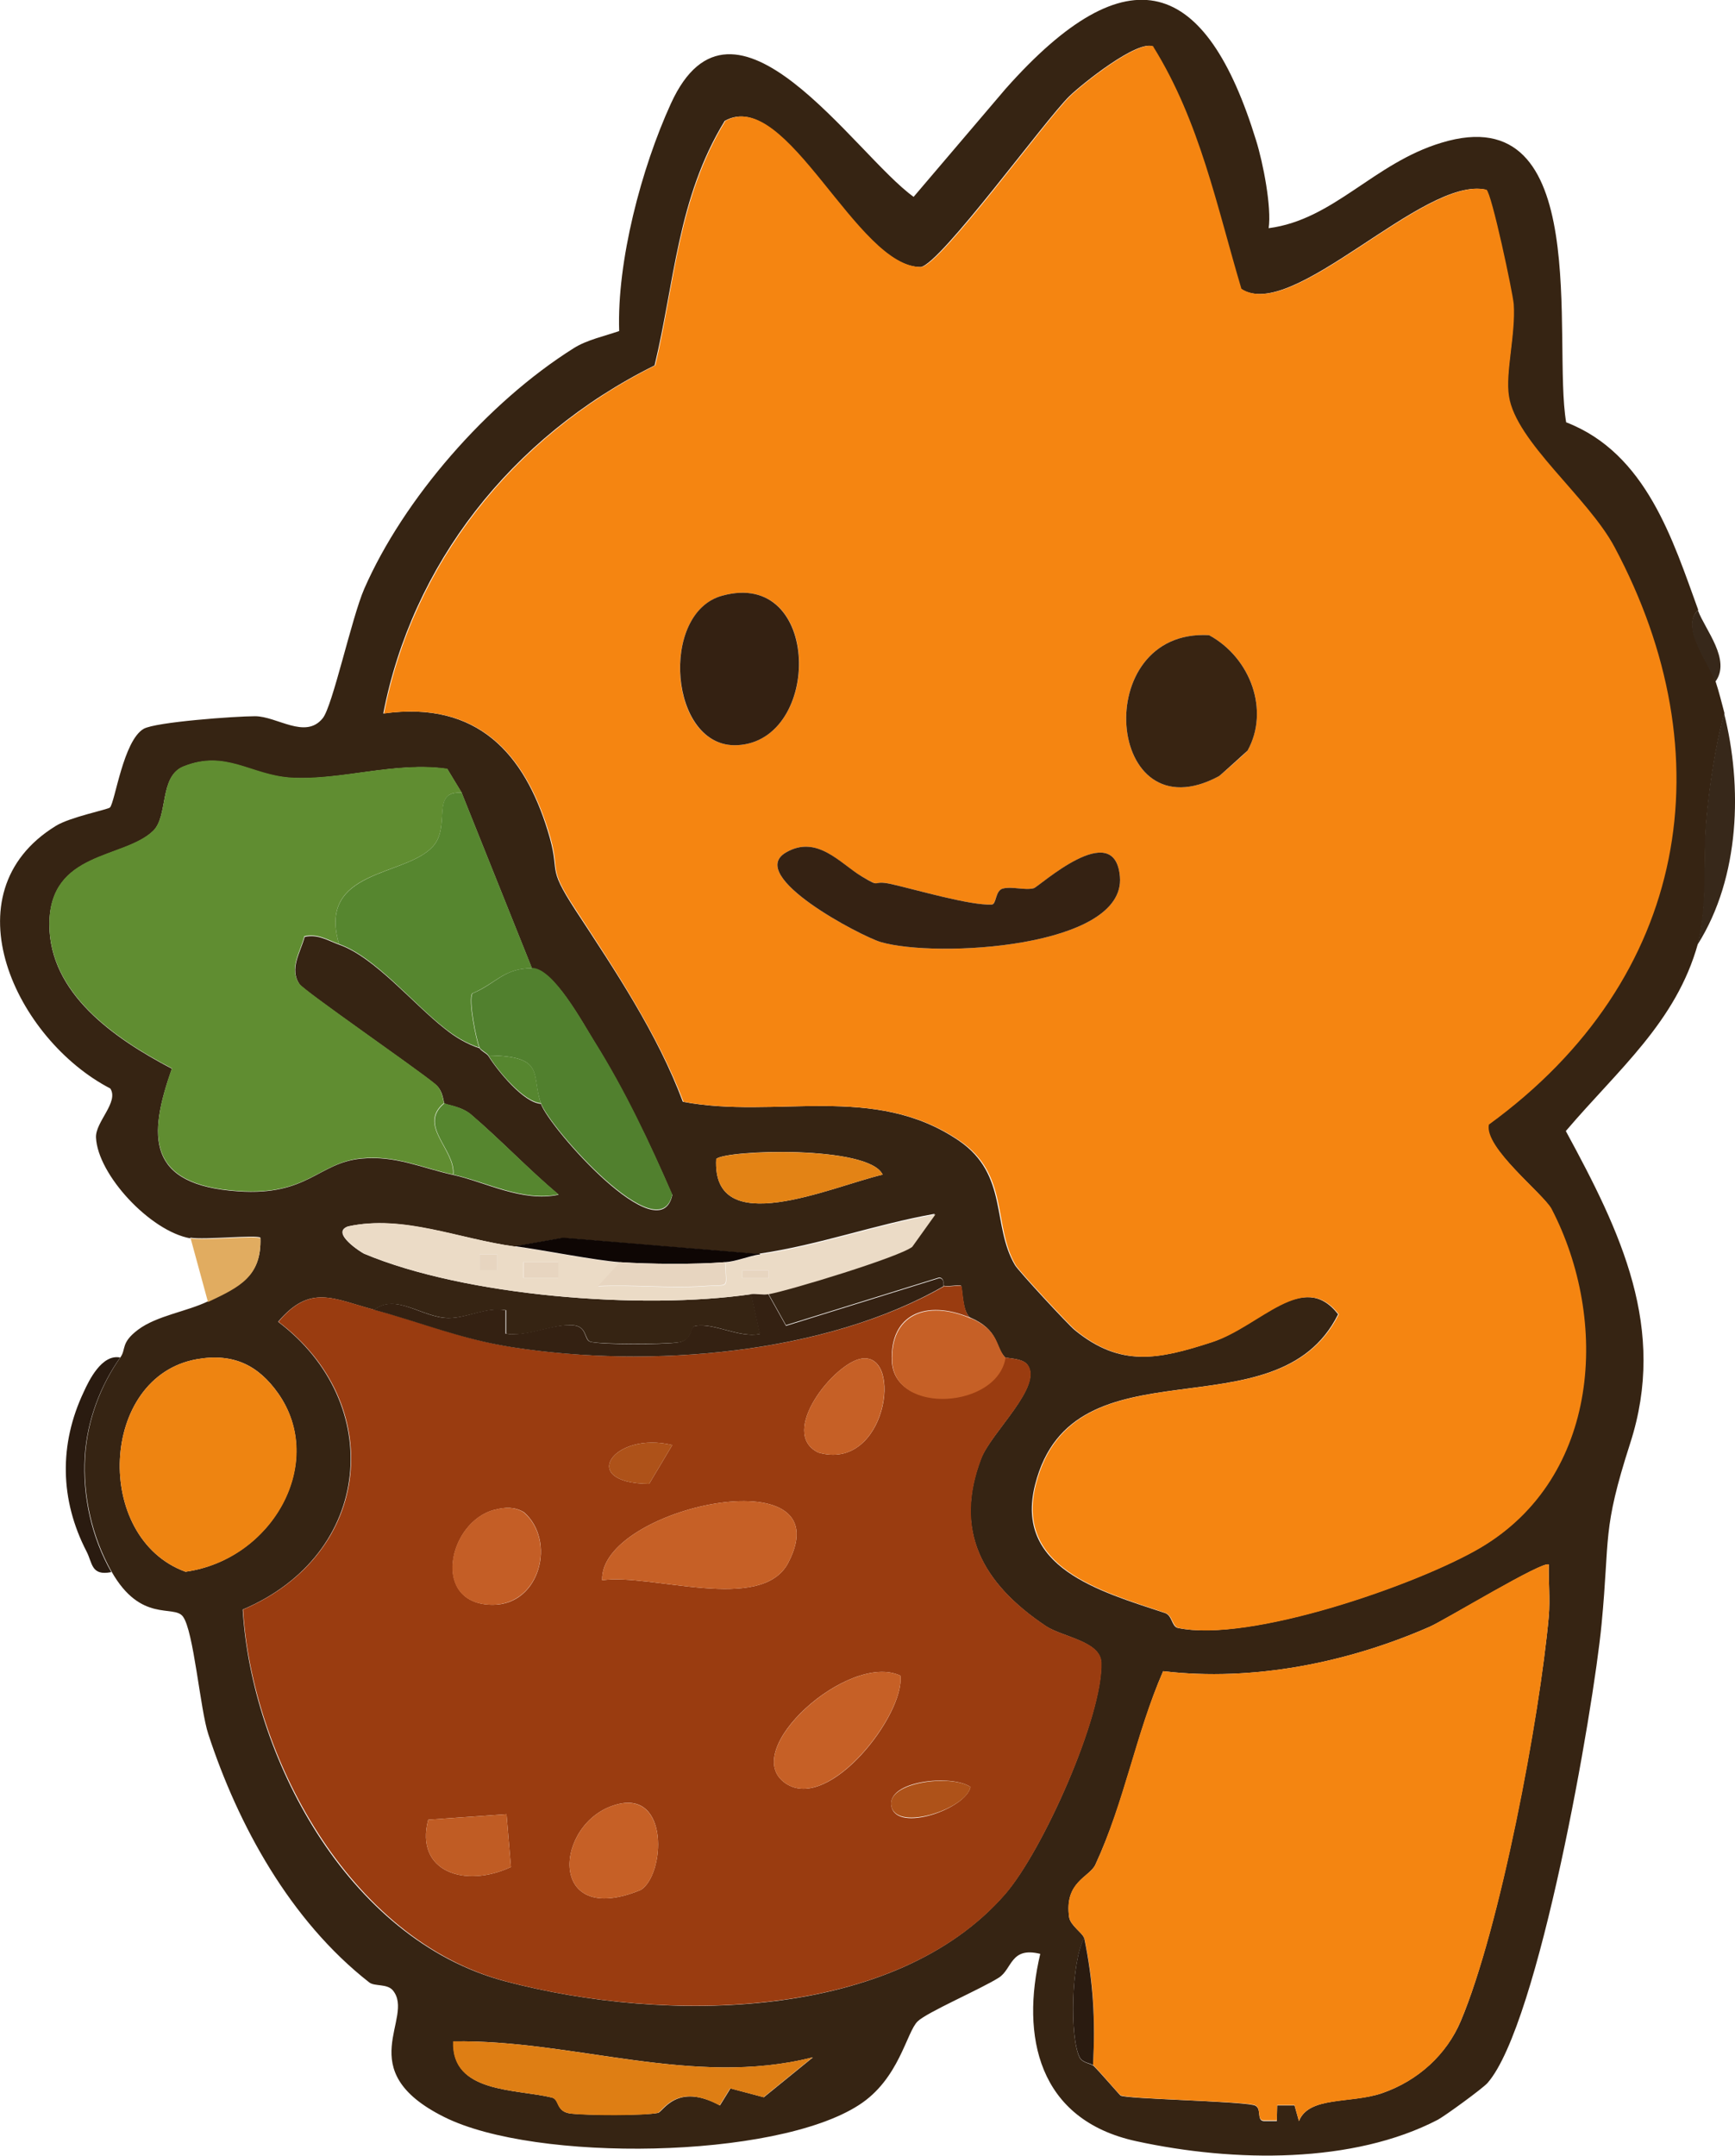<?xml version="1.0" encoding="UTF-8"?>
<svg id="_레이어_1" data-name="레이어 1" xmlns="http://www.w3.org/2000/svg" viewBox="0 0 50.97 63.3">
  <defs>
    <style>
      .cls-1 {
        fill: #c66026;
      }

      .cls-2 {
        fill: #ee8411;
      }

      .cls-3 {
        fill: #0e0604;
      }

      .cls-4 {
        fill: #608d31;
      }

      .cls-5 {
        fill: #ae5219;
      }

      .cls-6 {
        fill: #37281a;
      }

      .cls-7 {
        fill: #382412;
      }

      .cls-8 {
        fill: #c45e26;
      }

      .cls-9 {
        fill: #f48511;
      }

      .cls-10 {
        fill: #342112;
      }

      .cls-11 {
        fill: #ebdbc6;
      }

      .cls-12 {
        fill: #c05c24;
      }

      .cls-13 {
        fill: #362413;
      }

      .cls-14 {
        fill: #51802e;
      }

      .cls-15 {
        fill: #de7e14;
      }

      .cls-16 {
        fill: #e38315;
      }

      .cls-17 {
        fill: #e7d5c0;
      }

      .cls-18 {
        fill: #e1ac60;
      }

      .cls-19 {
        fill: #352213;
      }

      .cls-20 {
        fill: #f58511;
      }

      .cls-21 {
        fill: #2a1b10;
      }

      .cls-22 {
        fill: #9a3c10;
      }

      .cls-23 {
        fill: #56862f;
      }
    </style>
  </defs>
  <path class="cls-13" d="M5.59,36.36c-1.18-.21-2.72-1.87-2.77-2.96-.02-.46.68-1.04.42-1.44-2.76-1.43-4.82-5.73-1.6-7.71.42-.26,1.53-.48,1.59-.54.15-.16.39-1.96.99-2.31.35-.2,2.69-.37,3.27-.37.65,0,1.48.69,1.99.06.29-.35.85-2.95,1.22-3.8,1.15-2.63,3.61-5.47,6.16-7.07.38-.24.9-.35,1.33-.5-.07-2.04.65-4.78,1.52-6.68,1.84-4.03,5.4,1.5,7.13,2.74l2.7-3.17c3.63-4.09,5.9-3.23,7.36,1.51.21.67.46,1.97.37,2.58,1.92-.25,3.08-1.91,5.08-2.51,4.48-1.36,3.25,5.83,3.66,8.21,2.36.91,3.14,3.48,3.88,5.51-.54.49.35,1.59.51,2.1.1.3.18.63.26.93-.26.91-.45,2.22-.53,3.16-.1,1.16.05,2.54-.25,3.61-.64,2.3-2.34,3.69-3.88,5.5,1.62,2.98,2.98,5.8,1.89,9.17-.83,2.58-.59,2.71-.84,5.31-.24,2.51-1.84,11.75-3.35,13.47-.14.16-1.24.96-1.46,1.08-2.48,1.29-5.96,1.26-8.86.63s-3.39-3.1-2.82-5.5c-.88-.22-.82.45-1.22.7-.54.34-2.1,1.01-2.38,1.28-.33.31-.54,1.7-1.73,2.46-2.46,1.59-9.5,1.69-12.18.35-2.77-1.38-.84-2.91-1.51-3.72-.17-.2-.53-.11-.69-.23-2.33-1.82-3.86-4.63-4.73-7.29-.24-.72-.43-3.05-.75-3.46-.27-.35-1.23.2-2.09-1.31-.58-1.03-.85-2.24-.78-3.39.07-1.09.47-2.1,1.04-2.91.17-.24,0-.42.52-.81.55-.41,1.43-.53,2.05-.83.93-.44,1.58-.74,1.54-1.87-.11-.09-1.64.07-2.06,0ZM33.88,1.37c-.44-.23-2.1,1.1-2.46,1.45-.72.7-3.78,4.92-4.37,5.02-1.9.03-3.96-5.31-5.76-4.29-1.39,2.27-1.47,4.73-2.06,7.18-4.25,2.11-7.13,5.88-7.97,10.22,2.8-.39,4.15,1.23,4.83,3.44.41,1.32-.08.96.82,2.34,1.18,1.8,2.4,3.62,3.15,5.62,2.72.52,5.61-.57,8.12,1.15,1.45,1,.95,2.49,1.64,3.65.1.17,1.56,1.75,1.76,1.91,1.34,1.09,2.44.86,4.01.35,1.42-.47,2.69-2.15,3.72-.82-1.8,3.63-7.79.62-8.9,5-.62,2.43,1.87,3.13,3.81,3.77.22.07.2.4.38.44,2.09.44,7.03-1.27,8.87-2.35,3.53-2.07,3.79-6.69,2.09-9.96-.23-.45-1.98-1.8-1.84-2.47,5.9-4.29,6.95-10.86,3.69-16.96-.78-1.46-2.9-3.08-3.1-4.43-.1-.68.21-1.8.14-2.7-.03-.36-.64-3.26-.8-3.36-1.83-.42-5.68,3.92-7.2,2.91-.72-2.4-1.22-4.91-2.59-7.11ZM13.57,23.29l-.43-.71c-1.53-.23-3.14.35-4.6.26-1.18-.07-1.9-.83-3.15-.33-.72.29-.44,1.45-.89,1.89-.86.83-3.04.59-3.05,2.74,0,2.02,1.88,3.34,3.6,4.24-.7,1.98-.76,3.42,1.95,3.6,2.05.14,2.35-.84,3.61-.96,1.01-.1,1.79.28,2.71.48s2.03.81,3.09.58c-.89-.75-1.69-1.6-2.57-2.35-.29-.25-.72-.28-.78-.33-.04-.03-.03-.37-.27-.56-.59-.49-3.85-2.73-3.99-2.94-.31-.45.03-.94.15-1.39.39-.09.68.11,1.02.23,1.04.37,2.16,1.73,3.09,2.46.31.25.64.45,1.03.58.04.08.21.15.26.23.27.43,1.03,1.37,1.54,1.4.25.71,3.49,4.38,3.86,2.68-.66-1.52-1.39-3.05-2.27-4.47-.35-.56-1.21-2.17-1.85-2.18l-2.06-5.14ZM25.93,34.49c-.4-.87-4.61-.73-4.89-.46-.13,2.41,3.36.82,4.89.46ZM22.33,36.83l-5.79-.48-1.42.25c-1.64-.22-3.28-.94-4.9-.59-.53.19.42.78.47.8,2.97,1.25,8.15,1.66,11.38,1.19l.26,1.17c-.62.12-1.33-.33-1.89-.24-.2.03-.05.44-.54.49-.46.05-2.15.06-2.54-.02-.21-.05-.09-.47-.55-.49-.64-.02-1.28.35-1.94.25v-.69c-.59-.1-1.13.23-1.68.23-.77,0-1.55-.74-2.19-.24-1.21-.32-1.88-.77-2.83.35,3.16,2.39,2.8,6.82-1.04,8.45.25,4.21,3.01,9.68,7.73,10.92s11.43,1.16,14.67-2.57c1.11-1.28,2.87-5.23,2.82-6.79-.02-.63-1.13-.75-1.62-1.07-1.9-1.27-2.71-2.82-1.91-4.92.3-.78,1.83-2.13,1.36-2.76-.15-.2-.62-.18-.66-.22-.3-.32-.16-.8-1.03-1.17-.23-.19-.21-.88-.26-.93-.04-.04-.37.04-.51,0-.01,0,.04-.23-.13-.24l-4.5,1.4-.52-.93c.64-.12,3.83-1.09,4.21-1.39l.68-.95c-1.75.31-3.38.91-5.15,1.17ZM5.78,39.91c-2.86.51-3.05,5.25-.33,6.24,2.55-.36,4.15-3.21,2.72-5.24-.58-.82-1.31-1.19-2.39-1ZM32.11,60.64c.25.25.76.85.81.89.16.1,3.39.16,3.91.28.27.06.06.46.3.47h.38s.01-.46.01-.46h.51s.13.46.13.46c.29-.74,1.53-.51,2.44-.82,1.07-.37,1.9-1.15,2.31-2.11,1.15-2.72,2.32-8.93,2.59-11.9.04-.5-.01-1.01,0-1.51-.14-.14-3.06,1.64-3.51,1.83-2.4,1.05-5.17,1.61-7.82,1.3-.8,1.84-1.12,3.81-1.99,5.68-.17.37-.92.5-.77,1.55.04.24.41.47.44.61-.38.69-.43,2.93-.13,3.51.08.15.32.17.39.23ZM23.87,60.41c-3.52.89-7.04-.53-10.55-.47-.06,1.53,1.85,1.39,2.9,1.65.23.06.1.42.56.47s2.15.06,2.55-.02c.15-.03.55-.91,1.82-.22l.31-.5.98.26,1.44-1.17Z"/>
  <path class="cls-6" d="M49.87,27.72c.29-1.07.15-2.45.25-3.61.08-.94.27-2.25.53-3.16.54,2.13.47,4.8-.77,6.77Z"/>
  <path class="cls-21" d="M3.53,39.86c-.57.81-.97,1.82-1.04,2.91-.07,1.16.2,2.37.78,3.39-.6.12-.55-.27-.73-.61-.78-1.51-.81-3.14-.08-4.68.15-.33.53-1.12,1.07-1.01Z"/>
  <path class="cls-18" d="M5.59,36.36c.42.07,1.95-.09,2.06,0,.03,1.13-.61,1.43-1.54,1.87l-.51-1.87Z"/>
  <path class="cls-6" d="M50.39,20.02c-.17-.51-1.05-1.61-.51-2.1.21.57.99,1.46.51,2.1Z"/>
  <path class="cls-20" d="M33.88,1.37c1.37,2.2,1.87,4.7,2.59,7.11,1.52,1.01,5.37-3.33,7.2-2.91.15.1.77,3.01.8,3.36.06.89-.25,2.01-.14,2.7.2,1.34,2.32,2.97,3.1,4.43,3.26,6.1,2.21,12.67-3.69,16.96-.14.68,1.6,2.03,1.84,2.47,1.7,3.27,1.44,7.88-2.09,9.96-1.84,1.08-6.78,2.8-8.87,2.35-.18-.04-.17-.36-.38-.44-1.94-.65-4.42-1.34-3.81-3.77,1.11-4.38,7.09-1.37,8.9-5-1.03-1.33-2.3.36-3.72.82-1.57.51-2.67.74-4.01-.35-.2-.16-1.66-1.74-1.76-1.91-.68-1.16-.18-2.66-1.64-3.65-2.52-1.72-5.4-.63-8.12-1.15-.76-1.99-1.97-3.81-3.15-5.62-.91-1.38-.41-1.03-.82-2.34-.69-2.21-2.04-3.83-4.83-3.44.84-4.33,3.73-8.11,7.97-10.22.58-2.45.67-4.91,2.06-7.18,1.8-1.02,3.86,4.32,5.76,4.29.6-.1,3.65-4.32,4.37-5.02.36-.35,2.02-1.68,2.46-1.45ZM21.22,17.49c-1.86.51-1.57,4.49.44,4.39,2.49-.12,2.49-5.19-.44-4.39ZM36.65,22.04c.65-1.18.1-2.72-1.13-3.39-3.53-.2-3.04,5.93.29,4.14.05-.03.81-.7.84-.75ZM25.31,25.73c-.64-.38-1.31-1.23-2.22-.7-1.19.69,2.21,2.46,2.78,2.63,1.63.48,7.21.17,7.03-1.92-.15-1.75-2.37.3-2.53.34-.26.07-.64-.06-.91.01-.23.06-.18.46-.33.47-.63.03-2.23-.44-2.94-.6-.62-.14-.24.15-.88-.23Z"/>
  <path class="cls-22" d="M27.73,37.76c.14.04.47-.04.51,0,.05.05.03.75.26.93-1.31-.55-2.36-.09-2.3,1.27.07,1.58,3.09,1.37,3.33-.11.04.04.51.02.66.22.47.63-1.07,1.98-1.36,2.76-.8,2.1,0,3.65,1.91,4.92.48.32,1.6.43,1.62,1.07.05,1.56-1.72,5.51-2.82,6.79-3.24,3.73-10.01,3.8-14.67,2.57s-7.48-6.71-7.73-10.92c3.85-1.64,4.2-6.07,1.04-8.45.94-1.12,1.62-.67,2.83-.35,1.41.37,2.54.86,4.07,1.1,4.04.63,9.19.2,12.67-1.8ZM25.32,39.89c-.8.11-2.47,2.18-1.28,2.76,2,.58,2.51-2.93,1.28-2.76ZM19.75,42.43c-1.73-.42-2.8,1.12-.68,1.14l.68-1.14ZM17.69,46.4c1.44-.21,4.69.99,5.47-.52,1.64-3.17-5.56-1.62-5.47.52ZM14.53,44.33c-1.37.35-1.88,2.79-.05,2.79,1.4,0,1.86-1.9.91-2.72-.27-.16-.55-.15-.85-.07ZM26.45,49.2c-1.52-.71-4.79,2.22-3.36,3.17,1.28.84,3.5-2.04,3.36-3.17ZM28.51,52.47c-.54-.38-2.49-.19-2.32.58s2.19.06,2.32-.58ZM18.13,52.98c-1.85.48-2.1,3.67.7,2.51.7-.45.84-2.92-.7-2.51ZM12.58,53.43c-.4,1.53,1.08,2.02,2.43,1.39l-.13-1.55-2.3.16Z"/>
  <path class="cls-9" d="M31.85,56.91c-.03-.14-.4-.37-.44-.61-.16-1.05.6-1.18.77-1.55.86-1.87,1.18-3.84,1.99-5.68,2.64.31,5.42-.25,7.82-1.3.45-.2,3.37-1.98,3.51-1.83-.01.5.04,1.01,0,1.51-.26,2.97-1.43,9.18-2.59,11.9-.41.97-1.23,1.74-2.31,2.11-.91.32-2.16.08-2.44.82l-.13-.47h-.51s-.01.45-.01.45h-.38c-.24,0-.03-.4-.3-.46-.52-.11-3.75-.17-3.91-.28-.05-.03-.56-.64-.81-.89.07-1.32.02-2.45-.26-3.74Z"/>
  <path class="cls-4" d="M13.32,34.49c-.92-.2-1.7-.58-2.71-.48-1.26.13-1.56,1.1-3.61.96-2.7-.18-2.65-1.62-1.95-3.6-1.72-.9-3.6-2.22-3.6-4.24,0-2.15,2.19-1.91,3.05-2.74.45-.44.17-1.6.89-1.89,1.25-.5,1.97.25,3.15.33,1.46.09,3.07-.48,4.6-.26l.43.71c-.93-.08-.31.97-.85,1.57-.8.9-3.41.65-2.76,2.87-.33-.12-.63-.32-1.02-.23-.11.45-.46.94-.15,1.39.14.21,3.39,2.45,3.99,2.94.24.2.23.53.27.56-.8.66.32,1.36.26,2.1Z"/>
  <path class="cls-2" d="M5.78,39.91c1.07-.19,1.81.18,2.39,1,1.44,2.03-.16,4.89-2.72,5.24-2.72-.99-2.53-5.73.33-6.24Z"/>
  <path class="cls-23" d="M13.57,23.29l2.06,5.14c-.84,0-1.06.45-1.76.74-.12.19.11,1.35.21,1.59-.39-.13-.72-.33-1.03-.58-.93-.73-2.04-2.09-3.09-2.46-.65-2.21,1.96-1.97,2.76-2.87.54-.6-.09-1.65.85-1.57Z"/>
  <path class="cls-14" d="M15.63,28.42c.63,0,1.49,1.61,1.85,2.18.89,1.42,1.61,2.95,2.27,4.47-.37,1.7-3.61-1.97-3.86-2.68-.3-.83.16-1.38-1.54-1.4-.05-.08-.22-.15-.26-.23-.1-.24-.33-1.4-.21-1.59.7-.29.92-.75,1.76-.74Z"/>
  <path class="cls-11" d="M22.33,36.83c1.77-.26,3.4-.86,5.15-1.17l-.68.95c-.38.3-3.57,1.27-4.21,1.39-.16.03-.35-.02-.51,0-3.23.47-8.41.06-11.38-1.19-.05-.02-1-.61-.47-.8,1.62-.36,3.26.37,4.9.59.88.12,2.38.42,3.09.47l-.64.7c1.02-.05,2.08.07,3.1,0,.79-.06.66.12.63-.7.33-.03.69-.18,1.03-.23ZM14.6,36.83h-.51v.46h.51v-.46ZM16.4,37.06h-1.03v.46h1.03v-.46ZM22.58,37.3h-.77v.23h.77v-.23Z"/>
  <path class="cls-15" d="M23.87,60.41l-1.44,1.17-.98-.26-.31.5c-1.27-.69-1.67.18-1.82.22-.4.09-2.09.08-2.55.02s-.33-.41-.56-.47c-1.04-.26-2.96-.12-2.9-1.65,3.51-.06,7.03,1.36,10.55.47Z"/>
  <path class="cls-10" d="M27.73,37.76c-3.47,2-8.62,2.43-12.67,1.8-1.53-.24-2.65-.72-4.07-1.1.64-.51,1.41.24,2.19.24.55,0,1.1-.34,1.67-.23v.69c.67.09,1.31-.28,1.95-.25.47.02.34.44.55.49.4.09,2.09.08,2.54.02.49-.06.34-.46.54-.49.56-.09,1.27.36,1.89.24l-.26-1.17c.16-.02.36.03.51,0l.52.93,4.5-1.4c.17,0,.12.23.13.24Z"/>
  <path class="cls-1" d="M28.51,38.7c.87.37.73.85,1.03,1.17-.24,1.48-3.25,1.69-3.33.11-.06-1.36.99-1.83,2.3-1.27Z"/>
  <path class="cls-16" d="M25.93,34.49c-1.53.36-5.02,1.95-4.89-.46.28-.26,4.49-.41,4.89.46Z"/>
  <path class="cls-23" d="M13.06,32.39c.06.05.49.09.78.33.88.76,1.68,1.6,2.57,2.35-1.06.22-2.13-.37-3.09-.58.07-.74-1.06-1.44-.26-2.1Z"/>
  <path class="cls-3" d="M22.33,36.83c-.34.05-.7.21-1.03.23-.88.07-2.2.06-3.09,0-.71-.05-2.21-.35-3.09-.47l1.42-.25,5.79.48Z"/>
  <path class="cls-21" d="M32.11,60.64c-.06-.06-.31-.07-.39-.23-.3-.57-.25-2.82.13-3.51.27,1.29.33,2.41.26,3.74Z"/>
  <path class="cls-23" d="M15.89,32.39c-.51-.03-1.28-.97-1.54-1.4,1.7.02,1.25.57,1.54,1.4Z"/>
  <path class="cls-19" d="M25.31,25.73c.63.38.25.09.88.23.71.16,2.31.63,2.94.6.15,0,.1-.41.33-.47.28-.07.65.06.91-.01.15-.04,2.38-2.09,2.53-.34.18,2.09-5.4,2.4-7.03,1.92-.57-.17-3.97-1.94-2.78-2.63.91-.53,1.59.32,2.22.7Z"/>
  <path class="cls-7" d="M36.65,22.04s-.79.72-.84.75c-3.33,1.79-3.82-4.34-.29-4.14,1.23.67,1.78,2.22,1.13,3.39Z"/>
  <path class="cls-10" d="M21.22,17.49c2.92-.8,2.93,4.27.44,4.39-2,.1-2.3-3.89-.44-4.39Z"/>
  <path class="cls-1" d="M17.69,46.4c-.09-2.14,7.11-3.69,5.47-.52-.78,1.51-4.03.31-5.47.52Z"/>
  <path class="cls-1" d="M26.45,49.2c.14,1.12-2.09,4.01-3.36,3.17-1.43-.94,1.84-3.88,3.36-3.17Z"/>
  <path class="cls-8" d="M14.53,44.33c.3-.08.58-.09.85.07.96.82.5,2.71-.91,2.72-1.83,0-1.31-2.44.05-2.79Z"/>
  <path class="cls-1" d="M18.13,52.98c1.54-.4,1.4,2.06.7,2.51-2.8,1.16-2.55-2.03-.7-2.51Z"/>
  <path class="cls-1" d="M25.32,39.89c1.22-.17.72,3.34-1.28,2.76-1.19-.58.48-2.65,1.28-2.76Z"/>
  <path class="cls-12" d="M12.58,53.43l2.3-.16.13,1.55c-1.35.63-2.83.14-2.43-1.39Z"/>
  <path class="cls-5" d="M28.51,52.47c-.12.64-2.14,1.31-2.32.58s1.77-.96,2.32-.58Z"/>
  <path class="cls-5" d="M19.75,42.43l-.68,1.14c-2.12-.02-1.05-1.56.68-1.14Z"/>
  <path class="cls-17" d="M21.3,37.06c.03.82.16.64-.63.7-1.02.07-2.08-.05-3.1,0l.64-.7c.89.06,2.21.07,3.09,0Z"/>
  <rect class="cls-17" x="15.38" y="37.06" width="1.03" height=".46"/>
  <rect class="cls-17" x="14.09" y="36.83" width=".51" height=".46"/>
  <rect class="cls-17" x="21.81" y="37.3" width=".77" height=".23"/>
</svg>